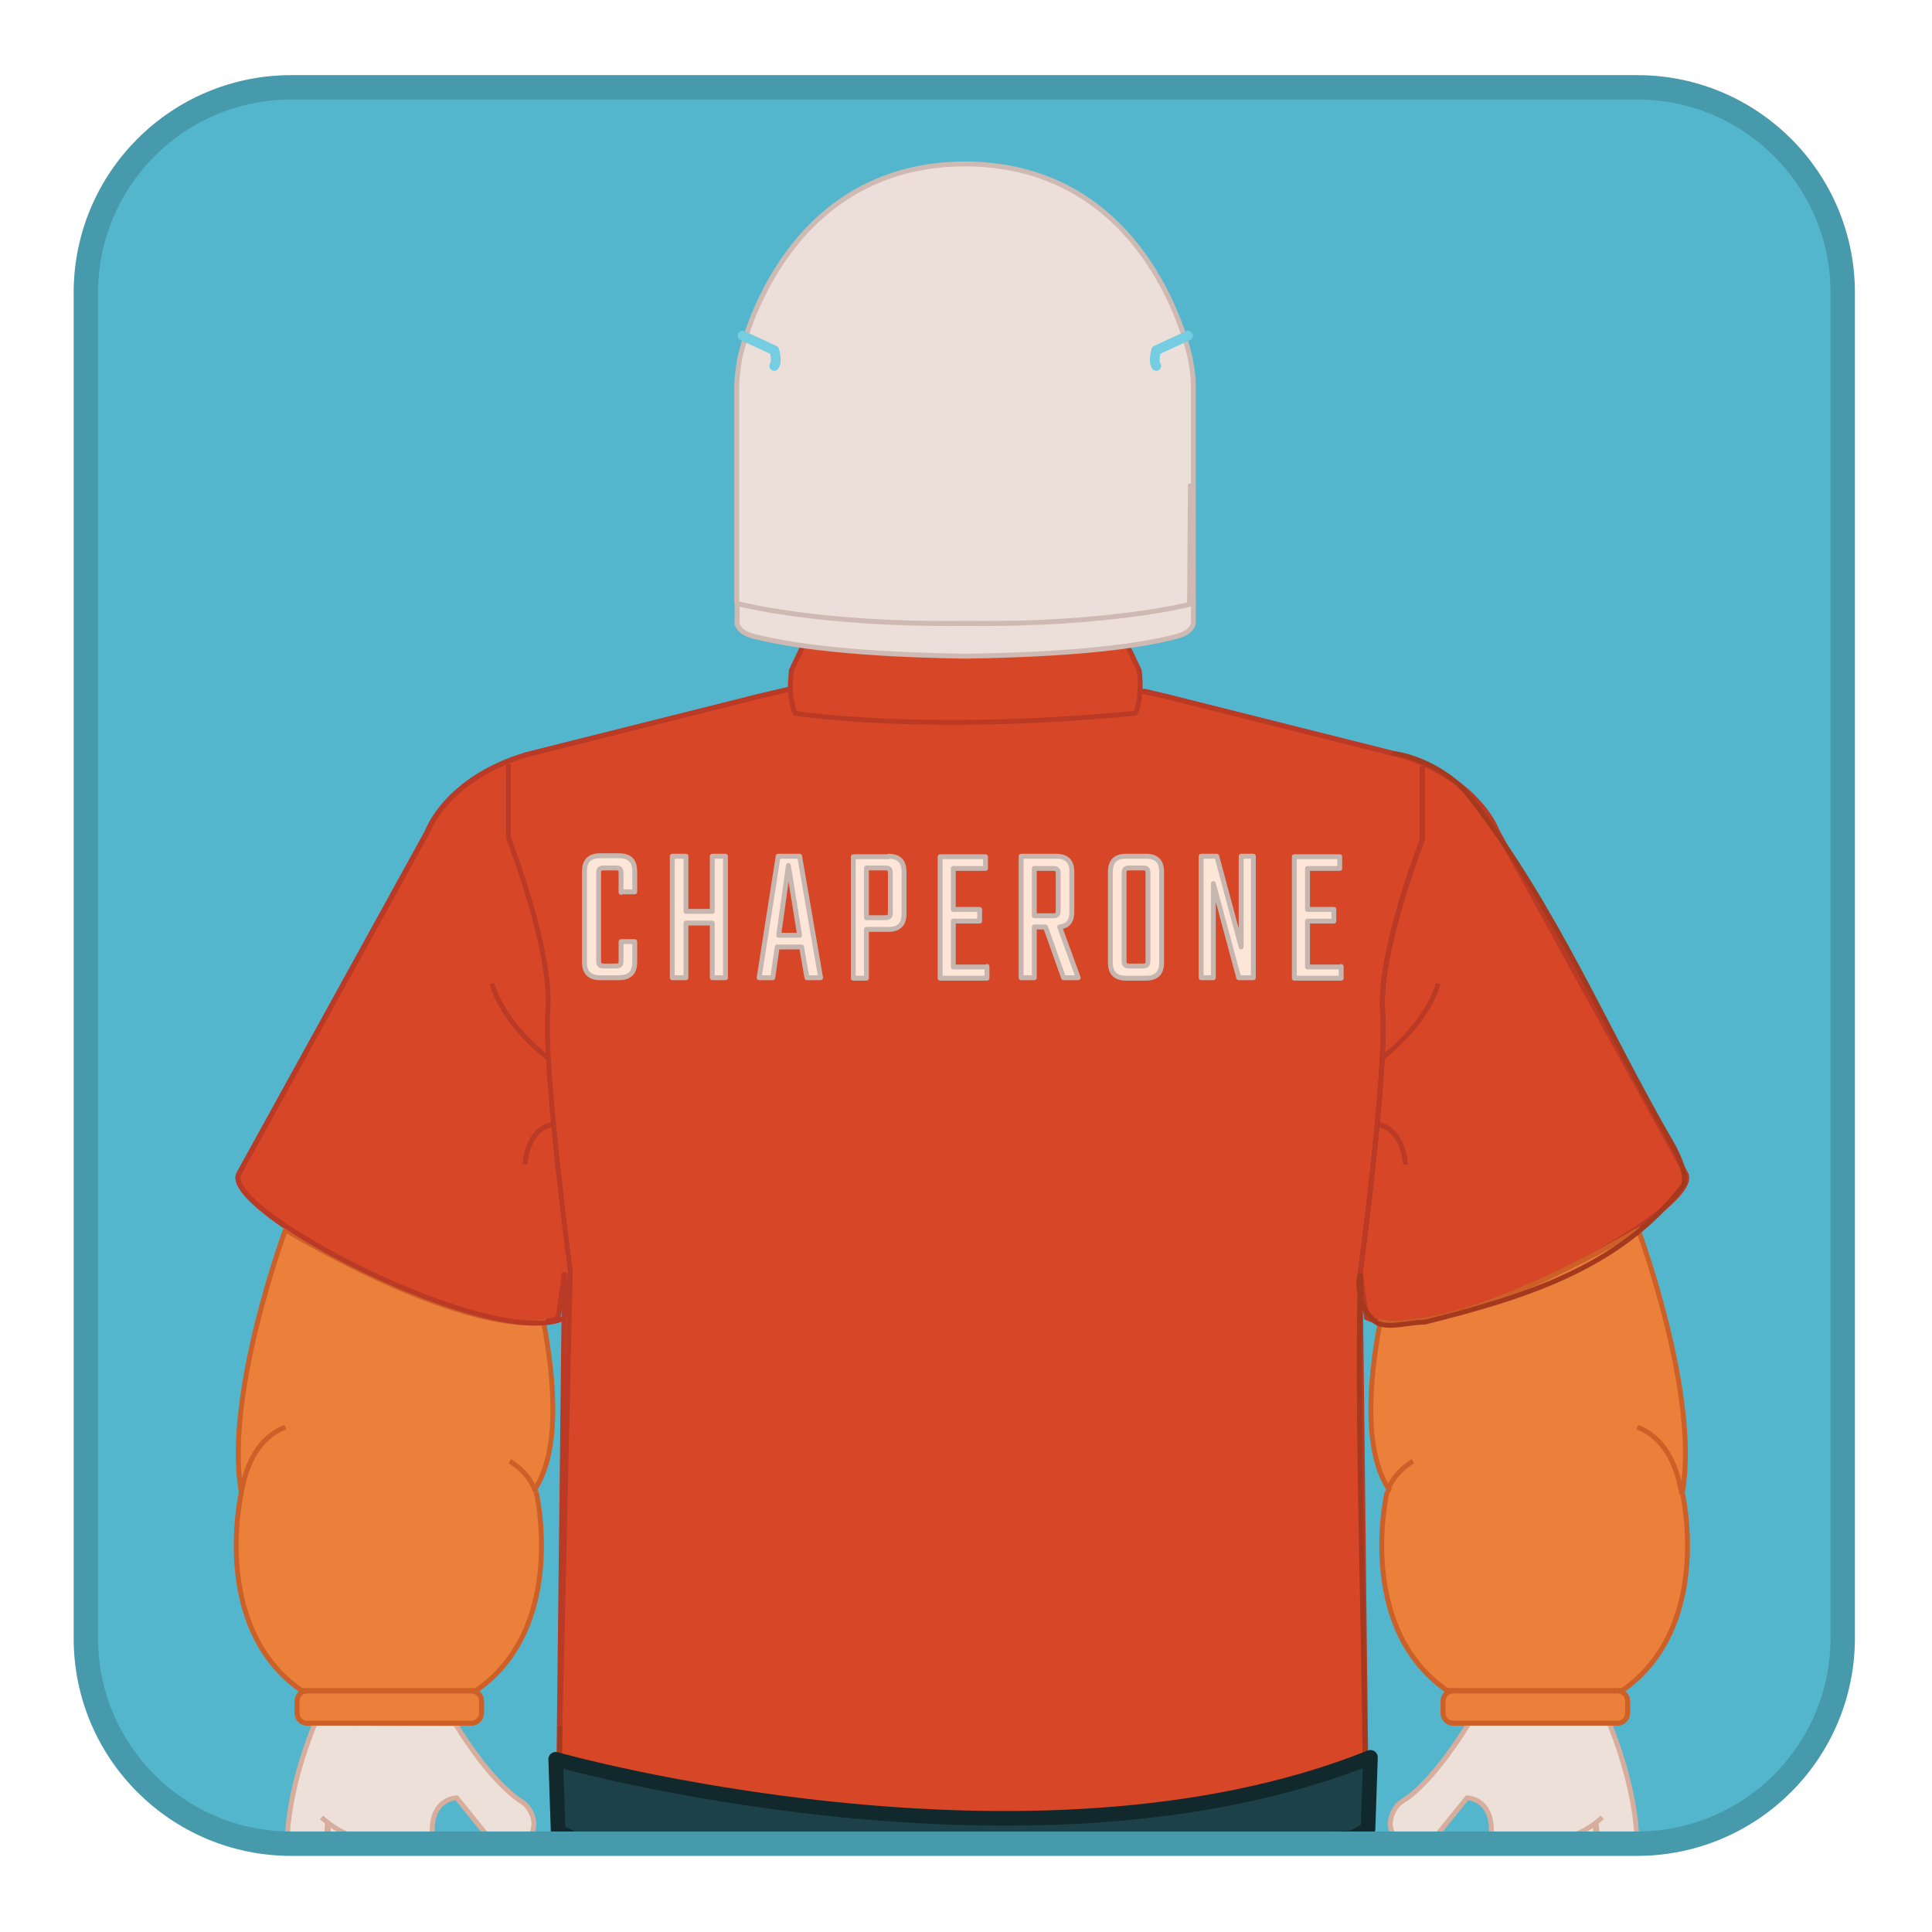 <?xml version="1.0" encoding="utf-8"?>
<!-- Generator: Adobe Illustrator 27.4.0, SVG Export Plug-In . SVG Version: 6.00 Build 0)  -->
<svg version="1.1" xmlns="http://www.w3.org/2000/svg" xmlns:xlink="http://www.w3.org/1999/xlink" x="0px" y="0px"
	 viewBox="0 0 396 396" style="enable-background:new 0 0 396 396;" xml:space="preserve">
<style type="text/css">
	.st0{fill:#54B6CC;}
	.st1{fill:#EDE0D8;stroke:#D7AE9D;stroke-miterlimit:10;}
	.st2{fill:#EA8039;stroke:#CD6028;stroke-miterlimit:10;}
	.st3{fill:#D13C27;stroke:#A53A23;stroke-miterlimit:10;}
	.st4{fill:#D74727;stroke:#BA3A26;stroke-miterlimit:10;}
	.st5{fill:none;stroke:#3D52A3;stroke-linecap:round;stroke-linejoin:round;stroke-miterlimit:10;}
	.st6{fill:none;stroke:#B5956A;stroke-miterlimit:10;}
	.st7{fill:none;stroke:#B5956A;stroke-linecap:round;stroke-linejoin:round;stroke-miterlimit:10;}
	.st8{fill:#ECDED8;stroke:#CEBAB2;stroke-miterlimit:10;}
	.st9{fill:none;stroke:#A5391D;stroke-miterlimit:10;}
	.st10{fill:none;stroke:#81C241;stroke-linecap:round;stroke-linejoin:round;stroke-miterlimit:10;}
	.st11{fill:none;stroke:#BA3A26;stroke-miterlimit:10;}
	.st12{fill:none;stroke:#A8A594;stroke-miterlimit:10;}
	.st13{fill:#EEE7CB;stroke:#B4956A;stroke-miterlimit:10;}
	.st14{fill:none;stroke:#B1AE9B;stroke-miterlimit:10;}
	.st15{fill:#1D4149;stroke:#11292D;stroke-width:3;stroke-linecap:round;stroke-linejoin:round;stroke-miterlimit:10;}
	.st16{fill:none;stroke:#74CDE1;stroke-width:2;stroke-linecap:round;stroke-linejoin:round;stroke-miterlimit:10;}
	.st17{fill:none;stroke:#4799AC;stroke-width:5;stroke-miterlimit:10;}
	.st18{fill:#FDE6D8;stroke:#C6B6B0;stroke-linecap:round;stroke-linejoin:round;stroke-miterlimit:10;}
</style>
<g id="Layer_1">
	<path class="st0" d="M335.5,377.9H59.7c-23.2,0-42.1-18.8-42.1-42.1V60c0-23.2,18.8-42.1,42.1-42.1h275.9
		c23.2,0,42.1,18.8,42.1,42.1v275.9C377.6,359.1,358.8,377.9,335.5,377.9z"/>
	<path class="st1" d="M89.1,379.1c-2.4-10.5,4.5-10.6,4.5-10.6l6,7.4c0.7,0.9,1.8,1.5,2.9,1.7c2.1,0.4,5.5,0.5,6.5-1.8
		c0.9-2,0.2-3.8-0.5-4.9c-0.4-0.7-1-1.3-1.7-1.7c-1.7-1.1-6.7-4.9-13.5-15.9l-28.7-0.1c0,0-6,13.8-5.7,25.5
		C68.9,379.3,79,379.1,89.1,379.1z"/>
	<path class="st1" d="M67.5,379l-0.3-5.7c-0.3,2.5-0.4,4.3-0.5,5.6C67,379,67.3,379,67.5,379z"/>
	<path class="st1" d="M85.5,377c0,0-11.5,3.1-19.6-4.5"/>
	<path class="st1" d="M285.6,376.4c1.9,0.2,3.8,0.6,5.6,1.3c0.2,0,0.4-0.1,0.6-0.1c1.1-0.2,2.1-0.8,2.9-1.7l6-7.4
		c0,0,6.1,0.1,4.8,8.9c4.7-0.3,9.5-0.2,14.3,0.3c2.8,0.3,5.7,0.7,8.5,1.1c2.4-0.3,4.8-0.5,7.2-0.6c0.1-11.6-5.7-25.1-5.7-25.1
		l-28.7,0.1c-6.9,11.1-11.8,14.9-13.5,15.9c-0.7,0.4-1.3,1-1.7,1.7c-0.7,1.2-1.4,2.9-0.5,4.9C285.4,376,285.5,376.2,285.6,376.4z"/>
	<path class="st1" d="M327.6,378.9c0-1.3-0.2-3.1-0.5-5.6l-0.3,5.7C327,379,327.3,378.9,327.6,378.9z"/>
	<path class="st1" d="M308.8,377c0,0,11.5,3.1,19.6-4.5"/>
	<path class="st2" d="M297.9,353.2h33.6c1.2,0,2.1-0.9,2.1-2.1v-2.4c0-1.2-0.9-2.1-2.1-2.1h-33.6c-1.2,0-2.1,0.9-2.1,2.1v2.4
		C295.8,352.3,296.7,353.2,297.9,353.2z"/>
	<path class="st2" d="M297.9,353.2h33.6c1.2,0,2.1-0.9,2.1-2.1v-2.4c0-1.2-0.9-2.1-2.1-2.1h-33.6c-1.2,0-2.1,0.9-2.1,2.1v2.4
		C295.8,352.3,296.7,353.2,297.9,353.2z"/>
	<path class="st3" d="M196,161"/>
	<line class="st3" x1="169.2" y1="171.3" x2="169.3" y2="171.4"/>
	<path class="st3" d="M163,148.3"/>
	<path class="st4" d="M345.5,240.5l-38.6-70.1c0,0-3.7-10.7-20.2-15.7l-47.4-11.9l-4.6-1.1l-72.6-0.5l-6.8,1.6l-47.4,11.9
		c-16.5,5-20.2,15.7-20.2,15.7L49,240.5c-4.4,7.1,50.3,36.4,65.4,29.6l1.3-9.3l-1.3,114.8c0,0,1.2,0.5,3.5,1.2
		c3.1,0,6.2,0.4,9.1,1.3c0.2,0.1,0.5,0.1,0.7,0.2c9.7,0.4,19.5-0.9,29.2-0.7c13.6,0.4,27.1,0.5,40.6,0.2c14.1-0.3,28.1-0.9,42.2-0.9
		c12.6-0.1,25.3,0.5,37.9-0.4c1.7-0.6,2.5-0.9,2.5-0.9l-1.3-114.8l1.3,9.3C295.1,276.9,349.8,247.7,345.5,240.5z"/>
	<line class="st3" x1="226.4" y1="171.4" x2="226.4" y2="171.4"/>
	<path class="st3" d="M199.7,161"/>
	<path class="st3" d="M197.8,162.5"/>
	<path class="st5" d="M252.7,148.1"/>
	<path class="st6" d="M141.6,366.7"/>
	<path class="st7" d="M221.8,266.5"/>
	<path class="st5" d="M281.6,310"/>
	<path class="st6" d="M232.1,365.8"/>
	<path class="st6" d="M122.3,199.2"/>
	<polygon class="st8" points="243.8,127.8 151.1,127.8 151.3,98.4 244,98.4 	"/>
	<path class="st6" d="M72.2,243.3"/>
	<path class="st5" d="M295.2,184.1"/>
	<path class="st8" d="M244.6,98.9"/>
	<path class="st9" d="M196,161"/>
	<path class="st9" d="M171.6,170.7"/>
	<path class="st9" d="M201,161"/>
	<path class="st10" d="M116.9,261"/>
	<path class="st4" d="M112.3,216.8c0,0-8.8-6.4-11.5-15.2"/>
	<path class="st4" d="M113.3,230.5c0,0-4.9,0.2-5.7,8.2"/>
	<path class="st8" d="M198.1,114.8"/>
	<path class="st8" d="M244.6,98.9V79.2c0-1.7-0.2-3.4-0.5-5l-0.1-0.6c0,0-7.8-40-46.3-40h0.2c-38.5,0-46.3,40-46.3,40l-0.2,1.3
		c-0.2,1.4-0.4,2.9-0.4,4.3l0,19.6l0,0.1v24.8"/>
	<path class="st3" d="M155.2,142.8"/>
	<path class="st9" d="M196,161"/>
	<path class="st9" d="M171.6,170.7"/>
	<path class="st9" d="M201,161"/>
	<path class="st9" d="M224.1,170.7"/>
	<path class="st9" d="M194.7,161"/>
	<path class="st9" d="M171.6,170.7"/>
	<path class="st9" d="M201,161"/>
	<path class="st9" d="M224.1,170.7"/>
	<path class="st9" d="M194.7,161"/>
	<path class="st4" d="M176.5,130.5l-11,0l-3.3,6.9c0,0-0.1,1.6-0.2,2.7l0,0.4c0,1.5,0.2,3.5,0.8,5.4l0.2,0.3c0,0,26,4.2,69.6,0
		l0.3-0.3c0.6-1.9,0.8-3.8,0.8-5.4l0-0.4c0-1.1-0.2-2.7-0.2-2.7l-3.3-6.9l-11,0"/>
	<path class="st8" d="M197.8,134.5c27.3-0.4,38.7-2.8,43.5-4.1c3.9-1,3.3-3.4,3.3-3.4v-3.3c0,0-16.3,4.4-46.3,4.1h-0.9
		c-30,0.3-46.3-4.1-46.3-4.1v3.3c0,0-0.6,2.4,3.3,3.4C159.2,131.6,170.6,134.1,197.8,134.5"/>
	<line class="st8" x1="244.6" y1="123.7" x2="244.6" y2="98.9"/>
	<path class="st9" d="M199.7,161"/>
	<path class="st9" d="M224.1,170.7"/>
	<path class="st9" d="M194.7,161"/>
	<path class="st10" d="M278.8,261"/>
	<path class="st11" d="M283.3,216.8c0,0,8.8-6.4,11.5-15.2"/>
	<path class="st4" d="M282.4,230.5c0,0,4.9,0.2,5.7,8.2"/>
	<path class="st12" d="M198.4,54.9"/>
	<path class="st5" d="M252.7,148.1"/>
	<path class="st6" d="M141.6,366.7"/>
	<path class="st5" d="M281.6,310"/>
	<path class="st6" d="M232.1,365.8"/>
	<path class="st9" d="M197.7,162.4"/>
	<path class="st6" d="M122.3,199.2"/>
	<path class="st6" d="M72.2,243.3"/>
	<path class="st5" d="M295.2,184.1"/>
	<path class="st9" d="M196,161"/>
	<path class="st9" d="M171.6,170.7"/>
	<path class="st9" d="M201,161"/>
	<path class="st2" d="M109.9,305.8c0,0,6.5,27.7-12.3,40.7H61.8c-18.8-13-12.3-40.7-12.3-40.7l-0.1-0.3c-3.3-20,9.1-53.4,9.1-53.4
		c39.1,22.7,52.9,18.8,52.9,18.8c2.4,12.7,3.3,26.7-1.8,34.4L109.9,305.8"/>
	<path class="st10" d="M116.9,261"/>
	<path class="st2" d="M96.6,353.2H63c-1.2,0-2.1-0.9-2.1-2.1v-2.4c0-1.2,0.9-2.1,2.1-2.1h33.6c1.2,0,2.1,0.9,2.1,2.1v2.4
		C98.7,352.3,97.7,353.2,96.6,353.2z"/>
	<path class="st2" d="M104.5,299.5c2.3,1.4,4,3.3,5.1,5.7"/>
	<path class="st2" d="M97.6,346.5"/>
	<path class="st2" d="M96.6,353.2H63c-1.2,0-2.1-0.9-2.1-2.1v-2.4c0-1.2,0.9-2.1,2.1-2.1h33.6c1.2,0,2.1,0.9,2.1,2.1v2.4
		C98.7,352.3,97.7,353.2,96.6,353.2z"/>
	<path class="st9" d="M199.7,161"/>
	<path class="st9" d="M224.1,170.7"/>
	<path class="st9" d="M194.7,161"/>
	<path class="st10" d="M278.8,261"/>
	<path class="st12" d="M198.4,54.9"/>
	<path class="st6" d="M280,368.7"/>
	<path class="st2" d="M284.3,305.8c0,0-6.5,27.7,12.3,40.7h35.9c18.8-13,12.3-40.7,12.3-40.7l0.1-0.3c3.3-20-9.1-53.4-9.1-53.4
		c-39.1,22.7-52.9,18.8-52.9,18.8c-2.4,12.7-3.3,26.7,1.8,34.4L284.3,305.8"/>
	<path class="st2" d="M289.6,299.5c-2.3,1.4-4,3.3-5.1,5.7"/>
	<path class="st2" d="M344.7,306.2c-1.1-6.5-3.8-11.6-9.1-13.7"/>
	<path class="st9" d="M172.7,172.8"/>
	<path class="st9" d="M291.5,157.1v15.1c0,0-9,22.9-8.1,35.3c0.9,12.4-4.6,53.5-4.6,53.5"/>
	<path class="st2" d="M49.4,306.2c1.1-6.5,3.8-11.6,9.1-13.7"/>
	<path class="st13" d="M114.8,366.4c2.7,0.4,7,1.6,7,1.6s4.5-0.1,0.5-1.8c-2.3-1-5.3-1.6-7.5-1.9"/>
	<path class="st11" d="M114.8,353.8l2.1-93.3l-1.3,9.7c-15,6.8-71-22.6-66.6-29.7l38.6-70.1c0,0,3.7-10.7,20.2-15.7l47.4-11.9
		l6.8-1.6"/>
	<line class="st9" x1="114.7" y1="361.1" x2="114.8" y2="353.8"/>
	<line class="st9" x1="114.6" y1="364.2" x2="114.7" y2="361.1"/>
	<line class="st9" x1="114.5" y1="368.4" x2="114.6" y2="364.2"/>
	<path class="st9" d="M116.3,376.4c-0.4-0.1-1.7-0.4-1.9-0.7c-0.8-1.1,0.1-5.8,0.2-7.2"/>
	<path class="st9" d="M285.3,154.4C291,155,298,159,301,163c18,23,28,48,42,72c1,2,3,6,2,8c-13,17-33,23-53,28c-4,0-9,2-11-1
		c-2-2-3-6-2.2-9.2c0.2,13.5,0.2,1.3,0,0c-0.8,38.2,1.2,77.2,1,114.9"/>
	<polyline class="st11" points="234.6,141.8 239.2,142.8 285.3,154.4 	"/>
	<path class="st11" d="M104.2,156.6v15.1c0,0,9,22.9,8.1,35.3c-0.9,12.4,4.6,53.5,4.6,53.5"/>
	<path class="st11" d="M291.5,157.1v15.1c0,0-9,22.9-8.1,35.3c0.9,12.4-4.6,53.5-4.6,53.5"/>
	<path class="st14" d="M88.3,353.2"/>
	<path class="st14" d="M257.9,354.6"/>
	<path class="st15" d="M117.5,376.9c3.2,0,6.4,0.4,9.5,1.3c0.2,0.1,0.5,0.1,0.7,0.2c9.7,0.4,19.5-0.9,29.2-0.7
		c13.6,0.4,27.1,0.5,40.6,0.2c14.1-0.3,28.1-0.9,42.2-0.9c12.5-0.1,25,0.5,37.4-0.3c1.3-0.6,2.4-1.2,3.3-1.8l0.5-14.7
		c-69.6,27.9-167,0.4-167,0.4l0.5,14.7C115.2,375.8,116.3,376.3,117.5,376.9z"/>
	<path class="st16" d="M152.2,68.8l6.5,3c0,0,0.7,2.2,0,3.2"/>
	<path class="st16" d="M243.5,68.8l-6.5,3c0,0-0.7,2.2,0,3.2"/>
	<path class="st17" d="M335.5,377.9H59.7c-23.2,0-42.1-18.8-42.1-42.1V60c0-23.2,18.8-42.1,42.1-42.1h275.9
		c23.2,0,42.1,18.8,42.1,42.1v275.9C377.6,359.1,358.8,377.9,335.5,377.9z"/>
</g>
<g id="Layer_2">
	<g>
		<path class="st18" d="M127.3,182.9v-3.8c0-1-0.2-1.2-1.2-1.2h-2.2c-1,0-1.2,0.2-1.2,1.2v17.7c0,1,0.2,1.2,1.2,1.2h2.2
			c1,0,1.2-0.2,1.2-1.2v-3.8h2.8v4.2c0,2.1-1,3.2-3.2,3.2H123c-2.1,0-3.2-1-3.2-3.2v-18.6c0-2.1,1-3.2,3.2-3.2h3.9
			c2.1,0,3.2,1,3.2,3.2v4.2H127.3z"/>
		<path class="st18" d="M148.7,175.5v24.9H146v-11.2h-5.4v11.2h-2.8v-24.9h2.8v11.3h5.4v-11.3H148.7z"/>
		<path class="st18" d="M164.3,194.1h-5l-0.9,6.3h-2.8l3.9-24.9h4.4l4.3,24.9h-2.8L164.3,194.1z M163.9,191.7l-2.3-14.3l-2,14.3
			H163.9z"/>
		<path class="st18" d="M182.1,175.5c2.1,0,3.2,1,3.2,3.2v8.6c0,2.1-1,3.2-3.2,3.2h-4.5v10h-2.7v-24.9H182.1z M182.5,179.1
			c0-1-0.2-1.2-1.2-1.2h-3.7v10.2h3.7c1,0,1.2-0.2,1.2-1.2V179.1z"/>
		<path class="st18" d="M202.3,198.1v2.4h-9.6v-24.9h9.3v2.4h-6.6v8.4h5.4v2.4h-5.4v9.4H202.3z"/>
		<path class="st18" d="M214.3,190H212v10.4h-2.7v-24.9h7.2c2.1,0,3.2,1,3.2,3.2v8.2c0,1.9-0.8,2.9-2.5,3.1l3.8,10.4h-3L214.3,190z
			 M212,187.7h3.7c1,0,1.2-0.2,1.2-1.2v-7.3c0-1-0.2-1.2-1.2-1.2H212V187.7z"/>
		<path class="st18" d="M234.9,175.5c2.1,0,3.2,1,3.2,3.2v18.6c0,2.1-1,3.2-3.2,3.2h-4.1c-2.1,0-3.2-1-3.2-3.2v-18.6
			c0-2.1,1-3.2,3.2-3.2H234.9z M235.3,179.1c0-1-0.2-1.2-1.2-1.2h-2.5c-1,0-1.2,0.2-1.2,1.2v17.7c0,1,0.2,1.2,1.2,1.2h2.5
			c1,0,1.2-0.2,1.2-1.2V179.1z"/>
		<path class="st18" d="M256.9,175.5v24.9h-3l-5.2-19.3v19.3h-2.5v-24.9h3.2l5,18.6v-18.6H256.9z"/>
		<path class="st18" d="M274.9,198.1v2.4h-9.6v-24.9h9.3v2.4h-6.6v8.4h5.4v2.4h-5.4v9.4H274.9z"/>
	</g>
</g>
</svg>
